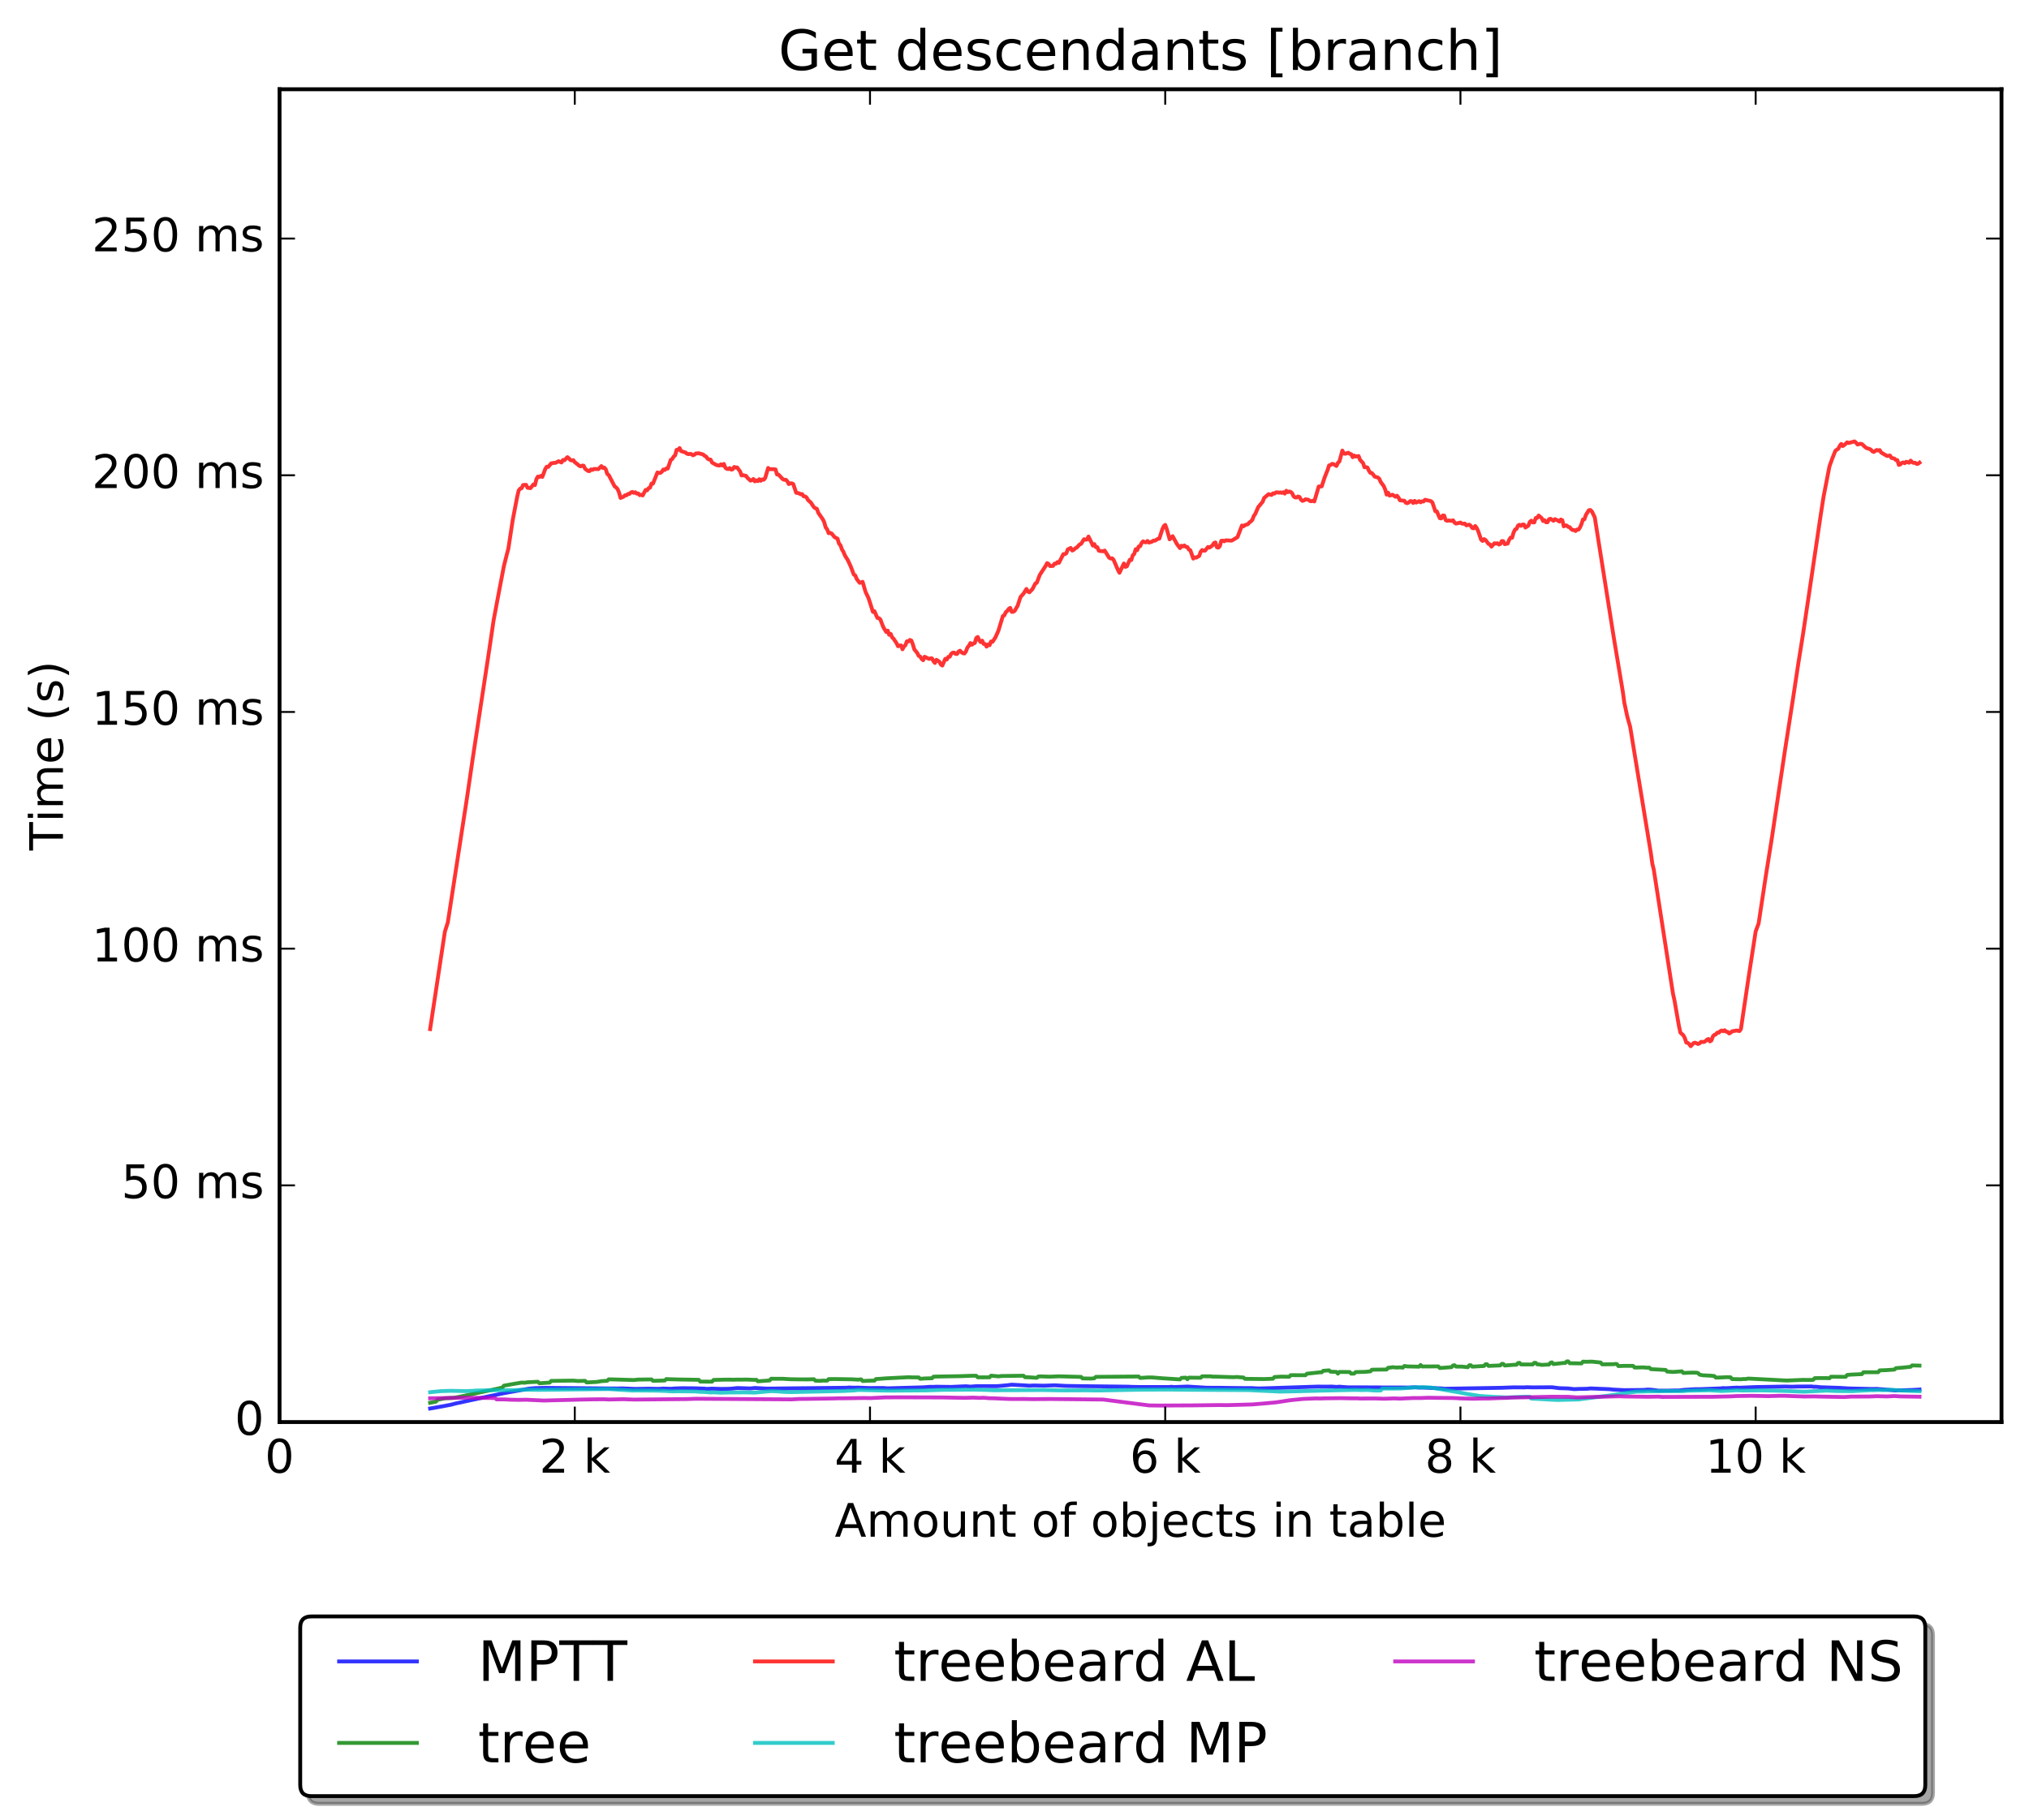 <?xml version="1.0" encoding="utf-8" standalone="no"?>
<!DOCTYPE svg PUBLIC "-//W3C//DTD SVG 1.1//EN"
  "http://www.w3.org/Graphics/SVG/1.1/DTD/svg11.dtd">
<!-- Created with matplotlib (http://matplotlib.org/) -->
<svg height="472pt" version="1.1" viewBox="0 0 526 472" width="526pt" xmlns="http://www.w3.org/2000/svg" xmlns:xlink="http://www.w3.org/1999/xlink">
 <defs>
  <style type="text/css">
*{stroke-linecap:butt;stroke-linejoin:round;stroke-miterlimit:100000;}
  </style>
 </defs>
 <g id="figure_1">
  <g id="patch_1">
   <path d="M 0 472.935 
L 526.072 472.935 
L 526.072 0 
L 0 0 
z
" style="fill:#ffffff;"/>
  </g>
  <g id="axes_1">
   <g id="patch_2">
    <path d="M 72.472 368.742 
L 518.872 368.742 
L 518.872 23.142 
L 72.472 23.142 
z
" style="fill:#ffffff;"/>
   </g>
   <g id="line2d_1">
    <path clip-path="url(#pba372edb97)" d="M 111.505 365.226 
L 113.418 364.89 
L 116.862 364.254 
L 118.01 363.944 
L 127.194 361.96 
L 128.725 361.656 
L 130.638 361.251 
L 137.143 360.077 
L 138.674 359.936 
L 141.353 359.876 
L 160.103 360.043 
L 161.251 360.005 
L 164.695 360.15 
L 168.139 360.086 
L 170.818 360.133 
L 171.966 360.052 
L 173.879 360.111 
L 175.027 360.019 
L 176.941 359.96 
L 180.002 359.985 
L 182.681 360.068 
L 183.063 360.149 
L 184.594 360.075 
L 186.89 360.142 
L 188.421 360.129 
L 189.569 360.086 
L 191.099 359.916 
L 194.543 360.025 
L 195.691 359.898 
L 198.753 360.064 
L 219.417 359.843 
L 220.182 359.778 
L 220.947 359.825 
L 222.478 359.81 
L 225.157 359.915 
L 228.983 359.906 
L 230.131 359.986 
L 239.315 359.732 
L 240.846 359.613 
L 241.994 359.617 
L 242.759 359.574 
L 246.586 359.626 
L 248.499 359.535 
L 250.413 359.454 
L 251.561 359.555 
L 252.709 359.461 
L 253.474 359.42 
L 256.918 359.435 
L 258.449 359.435 
L 261.127 359.199 
L 262.275 359.046 
L 265.719 359.237 
L 266.867 359.316 
L 267.633 359.268 
L 268.398 359.259 
L 269.546 359.29 
L 270.694 359.311 
L 273.373 359.212 
L 276.434 359.369 
L 277.582 359.385 
L 279.495 359.417 
L 292.506 359.566 
L 293.271 359.61 
L 295.95 359.659 
L 303.221 359.649 
L 303.603 359.592 
L 304.369 359.663 
L 307.047 359.564 
L 307.813 359.529 
L 312.787 359.837 
L 316.614 359.857 
L 319.675 359.901 
L 321.589 359.917 
L 322.737 359.935 
L 324.65 359.939 
L 326.181 360.027 
L 328.859 359.957 
L 341.87 359.535 
L 342.635 359.559 
L 345.314 359.542 
L 346.462 359.629 
L 347.227 359.567 
L 349.141 359.719 
L 349.906 359.74 
L 351.054 359.741 
L 357.177 359.745 
L 357.942 359.771 
L 365.213 359.787 
L 366.743 359.717 
L 367.891 359.801 
L 368.657 359.796 
L 369.805 359.833 
L 372.101 359.945 
L 372.866 359.984 
L 373.631 360.005 
L 374.397 360.103 
L 389.321 359.855 
L 392.382 359.739 
L 395.061 359.757 
L 395.826 359.708 
L 397.357 359.751 
L 402.331 359.717 
L 403.097 359.813 
L 404.245 359.957 
L 406.541 360.022 
L 408.071 360.202 
L 409.219 360.153 
L 411.515 360.107 
L 412.281 360.017 
L 417.255 360.215 
L 418.021 360.311 
L 421.082 360.461 
L 426.057 360.41 
L 427.205 360.314 
L 427.97 360.35 
L 428.735 360.432 
L 429.883 360.588 
L 432.562 360.591 
L 434.093 360.547 
L 435.241 360.551 
L 436.771 360.373 
L 439.45 360.215 
L 440.598 360.219 
L 441.746 360.177 
L 445.955 360.011 
L 446.721 359.931 
L 447.486 359.959 
L 450.165 359.809 
L 450.93 359.838 
L 455.139 359.666 
L 458.966 359.601 
L 462.793 359.532 
L 464.323 359.576 
L 465.089 359.559 
L 465.854 359.532 
L 469.681 359.504 
L 470.063 359.587 
L 470.829 359.587 
L 471.977 359.711 
L 476.951 359.875 
L 479.247 360.019 
L 480.395 360.045 
L 485.37 360.168 
L 486.518 360.137 
L 489.579 360.383 
L 491.493 360.556 
L 491.875 360.478 
L 492.641 360.506 
L 495.702 360.418 
L 496.467 360.382 
L 497.233 360.334 
L 497.615 360.306 
L 497.615 360.306 
" style="fill:none;opacity:0.8;stroke:#0000ff;stroke-linecap:square;"/>
   </g>
   <g id="line2d_2">
    <path clip-path="url(#pba372edb97)" d="M 111.505 363.742 
L 113.035 363.446 
L 113.418 362.96 
L 115.331 362.582 
L 117.627 362.461 
L 119.923 362.017 
L 126.811 360.543 
L 129.107 360.055 
L 130.255 359.765 
L 130.638 359.302 
L 133.699 358.755 
L 135.23 358.501 
L 135.995 358.54 
L 136.761 358.422 
L 139.439 358.292 
L 139.822 358.677 
L 142.501 358.514 
L 142.883 358.071 
L 148.623 357.99 
L 149.771 358.097 
L 151.302 358.057 
L 151.685 358.049 
L 152.067 358.468 
L 154.746 358.332 
L 155.894 358.134 
L 157.425 358.042 
L 157.807 357.654 
L 164.313 357.84 
L 165.461 357.724 
L 168.905 357.681 
L 169.287 358.048 
L 172.349 357.968 
L 172.731 357.586 
L 173.497 357.633 
L 176.175 357.704 
L 181.15 357.788 
L 181.533 358.248 
L 184.594 358.261 
L 184.977 357.816 
L 187.655 357.749 
L 189.186 357.735 
L 189.951 357.764 
L 191.099 357.731 
L 192.247 357.745 
L 193.395 357.716 
L 195.691 357.802 
L 196.074 357.769 
L 196.457 358.166 
L 199.518 357.958 
L 199.901 357.512 
L 202.962 357.518 
L 204.875 357.635 
L 207.554 357.674 
L 209.467 357.682 
L 210.998 357.627 
L 211.381 358.015 
L 212.529 358.061 
L 213.294 357.991 
L 214.059 358.013 
L 214.442 357.993 
L 214.825 357.603 
L 216.355 357.584 
L 219.799 357.64 
L 220.565 357.644 
L 222.478 357.747 
L 223.243 357.666 
L 223.626 358.093 
L 225.922 357.992 
L 226.687 358.008 
L 227.07 357.587 
L 228.218 357.519 
L 229.749 357.401 
L 235.489 357.116 
L 236.637 357.156 
L 237.785 357.158 
L 238.167 357.165 
L 238.55 357.528 
L 239.698 357.436 
L 241.611 357.385 
L 241.994 356.973 
L 242.759 356.944 
L 249.265 356.833 
L 251.943 356.731 
L 253.091 356.737 
L 253.474 357.139 
L 255.005 357.147 
L 256.535 357.132 
L 256.918 356.712 
L 258.831 356.893 
L 259.597 356.8 
L 265.337 356.727 
L 265.719 357.112 
L 266.867 357.135 
L 268.781 357.27 
L 269.163 356.922 
L 269.929 356.894 
L 270.694 356.928 
L 271.459 356.949 
L 272.225 356.971 
L 274.521 356.877 
L 280.261 357.031 
L 280.643 357.429 
L 282.939 357.461 
L 283.705 357.388 
L 284.087 357.017 
L 295.185 356.926 
L 295.567 357.304 
L 297.481 357.171 
L 298.629 357.163 
L 299.777 357.263 
L 301.307 357.384 
L 305.899 357.68 
L 306.282 357.285 
L 307.43 357.229 
L 307.813 357.639 
L 308.195 357.223 
L 311.257 357.261 
L 311.639 356.876 
L 313.935 356.881 
L 314.318 356.966 
L 315.083 356.954 
L 319.675 357.1 
L 320.823 357.055 
L 321.589 357.137 
L 322.354 357.187 
L 322.737 357.535 
L 323.885 357.544 
L 327.711 357.589 
L 330.007 357.504 
L 330.39 357.067 
L 331.538 356.994 
L 332.303 356.958 
L 334.217 357.003 
L 334.599 356.58 
L 338.426 356.599 
L 338.809 356.198 
L 342.253 355.833 
L 342.635 355.839 
L 343.018 355.454 
L 344.549 355.326 
L 344.931 355.678 
L 346.462 355.736 
L 346.845 356.188 
L 347.227 355.748 
L 349.906 355.767 
L 350.289 356.192 
L 351.054 356.168 
L 351.437 355.78 
L 353.733 355.732 
L 355.263 355.601 
L 355.646 355.164 
L 359.473 355.112 
L 359.855 354.662 
L 360.621 354.593 
L 361.003 354.517 
L 362.151 354.611 
L 362.917 354.555 
L 363.682 354.629 
L 364.065 354.198 
L 364.83 354.314 
L 367.891 354.382 
L 368.274 353.943 
L 368.657 354.329 
L 372.866 354.305 
L 373.249 354.73 
L 376.31 354.502 
L 376.693 354.061 
L 377.075 354.007 
L 377.458 354.354 
L 378.989 354.36 
L 380.519 354.516 
L 380.902 354.012 
L 381.285 353.999 
L 381.667 354.372 
L 384.729 354.197 
L 385.111 353.743 
L 385.494 353.75 
L 385.877 354.18 
L 388.938 354.05 
L 389.321 353.653 
L 389.703 353.657 
L 390.086 354.081 
L 392.382 353.897 
L 393.147 353.88 
L 393.53 353.433 
L 393.913 353.382 
L 394.295 353.795 
L 397.357 353.809 
L 397.739 353.378 
L 398.122 353.382 
L 398.505 353.779 
L 398.887 353.769 
L 399.653 353.92 
L 401.566 353.824 
L 401.949 353.357 
L 402.331 353.265 
L 402.714 353.705 
L 405.393 353.409 
L 405.775 353.424 
L 406.158 353.017 
L 406.541 353.002 
L 406.923 353.485 
L 409.985 353.543 
L 410.367 353.066 
L 411.133 353.113 
L 412.663 353.07 
L 414.959 353.3 
L 415.342 353.78 
L 418.403 353.741 
L 418.786 353.664 
L 419.169 353.714 
L 419.551 354.223 
L 421.082 354.164 
L 422.995 354.162 
L 423.378 354.182 
L 423.761 354.607 
L 426.057 354.564 
L 426.822 354.643 
L 427.587 354.626 
L 427.97 355.021 
L 431.797 355.219 
L 432.179 355.646 
L 433.71 355.753 
L 435.241 355.642 
L 436.006 355.575 
L 436.389 356.013 
L 437.154 355.973 
L 438.685 355.916 
L 439.833 355.938 
L 440.215 356.042 
L 440.598 356.443 
L 441.363 356.609 
L 443.659 356.73 
L 444.425 356.809 
L 444.807 357.218 
L 446.721 357.155 
L 447.486 357.099 
L 448.634 357.136 
L 449.017 357.591 
L 451.313 357.645 
L 452.078 357.57 
L 452.461 357.602 
L 453.226 357.461 
L 463.175 357.973 
L 467.385 357.802 
L 469.681 357.821 
L 470.063 357.783 
L 470.446 357.351 
L 471.977 357.334 
L 473.507 357.343 
L 474.273 357.379 
L 474.655 356.983 
L 476.951 357.007 
L 478.482 357.012 
L 478.865 356.525 
L 480.013 356.427 
L 482.691 356.308 
L 483.074 355.829 
L 486.901 355.816 
L 487.283 355.338 
L 488.814 355.287 
L 491.11 355.13 
L 491.493 354.764 
L 493.406 354.61 
L 495.319 354.402 
L 495.702 354.047 
L 497.615 354.102 
L 497.615 354.102 
" style="fill:none;opacity:0.8;stroke:#008000;stroke-linecap:square;"/>
   </g>
   <g id="line2d_3">
    <path clip-path="url(#pba372edb97)" d="M 111.505 266.85 
L 115.331 241.584 
L 116.097 239.158 
L 121.071 206.832 
L 122.602 196.34 
L 126.811 168.668 
L 127.959 160.864 
L 129.49 152.734 
L 130.638 146.756 
L 131.403 143.711 
L 131.786 142.283 
L 132.934 134.755 
L 134.082 128.781 
L 134.465 127.181 
L 134.847 126.702 
L 135.23 126.594 
L 135.613 125.761 
L 136.378 125.715 
L 136.761 126.477 
L 137.526 126.575 
L 138.291 125.607 
L 138.674 125.789 
L 139.057 124.257 
L 139.439 123.577 
L 139.822 123.679 
L 140.205 123.39 
L 140.587 123.671 
L 141.353 121.621 
L 141.735 121.016 
L 142.118 121.08 
L 142.883 120.155 
L 143.649 120.021 
L 144.031 120.013 
L 144.797 119.594 
L 145.562 119.921 
L 145.945 119.273 
L 146.327 119.35 
L 147.093 118.537 
L 147.475 118.838 
L 147.858 119.291 
L 148.241 119.409 
L 148.623 119.316 
L 149.006 119.846 
L 149.771 120.421 
L 150.154 120.776 
L 150.537 120.918 
L 150.919 120.732 
L 151.302 120.75 
L 151.685 121.558 
L 152.45 122.131 
L 152.833 122.158 
L 153.215 121.717 
L 153.598 121.843 
L 153.981 121.602 
L 155.129 121.642 
L 155.894 120.858 
L 156.277 121.332 
L 156.659 121.249 
L 157.042 121.686 
L 157.425 122.892 
L 157.807 123.179 
L 159.338 126.115 
L 159.721 126.387 
L 160.103 126.825 
L 160.486 127.721 
L 160.869 129.115 
L 161.634 128.81 
L 162.017 128.434 
L 162.399 128.434 
L 162.782 128.095 
L 163.165 128.071 
L 163.547 127.711 
L 163.93 127.555 
L 164.313 127.794 
L 164.695 127.642 
L 165.078 128.003 
L 165.461 127.96 
L 165.843 128.395 
L 166.226 128.298 
L 166.609 128.47 
L 167.374 127.031 
L 167.757 127.142 
L 168.139 126.585 
L 168.522 126.438 
L 168.905 125.389 
L 169.287 125.39 
L 170.435 122.502 
L 170.818 122.648 
L 171.201 122.619 
L 171.583 122.318 
L 171.966 121.741 
L 172.349 121.854 
L 172.731 121.466 
L 173.114 121.501 
L 173.879 119.248 
L 174.262 119.031 
L 174.645 118.39 
L 175.027 118.054 
L 175.41 116.646 
L 175.793 116.648 
L 176.175 116.18 
L 176.558 116.965 
L 177.706 117.333 
L 178.089 117.644 
L 178.471 117.757 
L 178.854 117.688 
L 179.237 117.746 
L 179.619 118.054 
L 180.002 117.913 
L 180.385 117.588 
L 181.15 117.532 
L 182.298 117.852 
L 182.681 118.21 
L 183.063 118.397 
L 183.446 118.955 
L 183.829 119.139 
L 184.211 119.178 
L 184.594 119.938 
L 185.742 120.593 
L 186.507 120.729 
L 186.89 120.397 
L 187.273 120.694 
L 187.655 120.304 
L 188.038 121.267 
L 188.421 121.576 
L 188.803 121.63 
L 189.186 121.37 
L 189.569 121.773 
L 189.951 121.674 
L 190.334 121.088 
L 190.717 121.227 
L 191.099 121.214 
L 191.865 122.232 
L 192.247 123.289 
L 192.63 123.214 
L 193.395 123.391 
L 193.778 123.909 
L 194.543 124.615 
L 194.926 124.528 
L 195.309 124.205 
L 195.691 124.819 
L 196.074 124.549 
L 196.457 124.753 
L 196.839 124.256 
L 197.222 124.665 
L 197.605 124.323 
L 197.987 124.393 
L 198.37 123.94 
L 199.135 121.342 
L 199.518 121.662 
L 200.283 121.652 
L 201.049 121.721 
L 201.431 123.034 
L 201.814 123.052 
L 202.962 124.276 
L 203.345 124.42 
L 203.727 124.402 
L 204.11 124.793 
L 204.493 125.526 
L 204.875 125.314 
L 205.258 125.326 
L 205.641 125.512 
L 206.406 127.772 
L 207.171 127.92 
L 207.554 128.167 
L 207.937 128.105 
L 208.319 128.682 
L 208.702 128.718 
L 209.085 128.974 
L 209.467 129.655 
L 210.233 130.347 
L 210.998 131.519 
L 211.381 131.794 
L 211.763 131.924 
L 212.146 132.985 
L 213.294 134.64 
L 213.677 135.424 
L 214.059 136.779 
L 214.442 137.268 
L 214.825 138.261 
L 215.207 138.168 
L 215.59 138.338 
L 216.355 139.275 
L 217.121 139.68 
L 217.503 140.954 
L 217.886 141.388 
L 218.269 142.46 
L 218.651 143.095 
L 219.034 144.016 
L 219.799 145.266 
L 220.565 146.921 
L 221.33 148.968 
L 221.713 149.21 
L 222.095 150.125 
L 222.861 151.134 
L 223.626 150.87 
L 224.391 153.488 
L 225.157 155.09 
L 226.305 158.674 
L 226.687 158.473 
L 227.453 160.231 
L 227.835 160.285 
L 228.218 160.609 
L 228.983 162.602 
L 229.749 163.878 
L 230.131 163.517 
L 230.514 164.605 
L 230.897 164.363 
L 231.279 165.26 
L 231.662 165.63 
L 232.427 166.794 
L 232.81 167.57 
L 233.193 167.396 
L 233.575 167.356 
L 233.958 168.357 
L 234.341 167.652 
L 234.723 167.278 
L 235.106 166.292 
L 235.489 166.336 
L 235.871 165.933 
L 236.254 166.091 
L 236.637 167.044 
L 237.019 168.355 
L 237.785 169.317 
L 238.167 170.062 
L 238.55 170.242 
L 238.933 170.864 
L 239.315 171.199 
L 239.698 170.293 
L 240.463 170.672 
L 240.846 170.852 
L 241.229 170.713 
L 241.611 170.723 
L 241.994 171.447 
L 242.377 171.904 
L 242.759 171.084 
L 243.525 171.57 
L 243.907 172.311 
L 244.29 172.581 
L 245.055 170.834 
L 245.438 171.017 
L 245.821 170.343 
L 246.203 170.293 
L 246.586 169.555 
L 246.969 169.242 
L 247.351 169.218 
L 247.734 169.566 
L 248.117 169.567 
L 248.499 168.932 
L 248.882 168.726 
L 249.265 169.142 
L 249.647 169.383 
L 250.03 169.445 
L 250.413 168.91 
L 250.795 167.903 
L 251.178 167.471 
L 251.561 166.752 
L 251.943 167.186 
L 252.326 166.853 
L 252.709 166.737 
L 253.091 165.437 
L 253.474 165.172 
L 253.857 166.026 
L 254.239 166.5 
L 254.622 166.125 
L 255.005 166.968 
L 255.387 167.016 
L 255.77 167.668 
L 256.153 167.09 
L 256.535 167.313 
L 256.918 166.335 
L 257.301 166.428 
L 258.066 165.253 
L 258.831 163.537 
L 259.979 159.751 
L 260.362 159.552 
L 260.745 158.733 
L 261.127 158.42 
L 261.51 157.862 
L 261.893 157.626 
L 262.275 158.646 
L 262.658 158.638 
L 263.041 158.41 
L 263.806 157.087 
L 264.571 154.782 
L 265.337 153.933 
L 266.102 152.717 
L 266.485 153.411 
L 266.867 153.576 
L 267.633 152.778 
L 268.398 151.314 
L 268.781 151.097 
L 269.546 149.096 
L 270.311 147.906 
L 271.077 146.74 
L 271.459 146.02 
L 271.842 146.234 
L 272.225 146.781 
L 272.99 146.735 
L 273.373 146.148 
L 273.755 146.172 
L 274.138 145.738 
L 274.521 145.948 
L 275.669 143.676 
L 276.051 143.701 
L 276.434 143.46 
L 276.817 142.468 
L 277.582 142.089 
L 277.965 142.754 
L 278.347 142.576 
L 278.73 142.182 
L 279.113 142.019 
L 279.878 141.175 
L 280.261 141.021 
L 281.026 139.822 
L 281.409 139.938 
L 281.791 139.892 
L 282.174 139.127 
L 282.939 140.657 
L 283.322 141.48 
L 283.705 141.091 
L 284.087 141.865 
L 284.47 141.879 
L 284.853 142.785 
L 285.235 142.879 
L 286.001 142.95 
L 286.383 142.765 
L 287.531 144.625 
L 287.914 144.825 
L 288.297 144.761 
L 288.679 145.147 
L 289.827 147.813 
L 290.21 148.523 
L 291.358 146.113 
L 291.741 146.985 
L 292.123 146.857 
L 292.889 145.146 
L 293.271 145.231 
L 293.654 143.997 
L 294.037 143.649 
L 294.419 142.407 
L 294.802 142.677 
L 295.185 141.72 
L 295.567 141.638 
L 295.95 140.791 
L 296.333 140.364 
L 296.715 140.57 
L 297.098 140.631 
L 297.481 140.266 
L 297.863 140.69 
L 298.629 140.459 
L 299.011 140.192 
L 299.394 140.207 
L 300.159 139.719 
L 300.542 139.671 
L 301.307 137.289 
L 301.69 136.442 
L 302.073 136.101 
L 302.455 137.126 
L 303.221 139.852 
L 303.986 139.031 
L 305.134 141.111 
L 305.899 142.128 
L 306.282 141.513 
L 306.665 141.692 
L 307.047 141.441 
L 307.43 141.794 
L 307.813 141.847 
L 308.195 142.496 
L 308.578 142.66 
L 309.343 144.844 
L 309.726 144.526 
L 310.109 144.599 
L 310.874 144.162 
L 311.257 143.094 
L 311.639 142.626 
L 312.022 142.782 
L 312.405 142.78 
L 313.17 141.831 
L 313.553 141.981 
L 314.318 141.44 
L 314.701 140.819 
L 315.083 140.657 
L 315.466 141.906 
L 315.849 142.005 
L 316.231 141.59 
L 316.614 140.224 
L 316.997 140.19 
L 317.379 140.352 
L 317.762 140.108 
L 319.293 140.19 
L 320.058 139.744 
L 320.823 139.262 
L 321.971 136.253 
L 322.354 136.472 
L 322.737 136.169 
L 323.502 135.922 
L 323.885 135.48 
L 324.267 135.211 
L 324.65 134.807 
L 325.033 133.791 
L 325.415 133.269 
L 326.181 131.495 
L 327.329 130.106 
L 327.711 129.121 
L 328.859 128.141 
L 329.625 128.341 
L 330.007 127.925 
L 330.39 128 
L 330.773 127.679 
L 331.155 127.653 
L 331.538 127.767 
L 331.921 127.671 
L 332.303 127.805 
L 332.686 127.637 
L 333.069 127.989 
L 333.451 127.255 
L 333.834 127.624 
L 334.217 127.446 
L 334.599 127.555 
L 334.982 127.91 
L 335.365 128.717 
L 335.747 128.985 
L 336.13 129.004 
L 336.513 128.744 
L 336.895 128.881 
L 337.278 129.584 
L 337.661 129.877 
L 338.043 129.746 
L 338.426 129.466 
L 339.191 129.575 
L 339.574 129.894 
L 339.957 129.979 
L 340.339 129.838 
L 340.722 130.023 
L 341.87 126.145 
L 342.635 126.125 
L 343.401 123.803 
L 344.166 121.882 
L 344.549 120.691 
L 344.931 120.589 
L 345.314 120.289 
L 345.697 120.334 
L 346.462 120.828 
L 346.845 120.016 
L 347.227 119.659 
L 347.993 116.837 
L 348.375 117.573 
L 348.758 117.666 
L 349.523 117.39 
L 349.906 117.665 
L 350.289 117.769 
L 350.671 118.547 
L 351.054 118.125 
L 351.437 118.376 
L 352.202 118.256 
L 352.585 119.245 
L 353.35 120.06 
L 353.733 121.167 
L 354.115 121.115 
L 354.498 121.231 
L 354.881 122.06 
L 355.263 122.618 
L 355.646 122.657 
L 356.411 123.608 
L 357.177 123.801 
L 357.559 124.129 
L 357.942 124.992 
L 358.707 126.013 
L 359.09 126.896 
L 359.473 128.25 
L 359.855 127.747 
L 360.238 128.51 
L 361.003 128.287 
L 361.769 128.809 
L 362.151 128.535 
L 362.534 129.005 
L 362.917 129.725 
L 363.682 129.814 
L 364.065 129.843 
L 364.447 130.369 
L 364.83 130.481 
L 365.213 130.284 
L 365.595 129.94 
L 365.978 129.973 
L 366.361 130.421 
L 366.743 129.878 
L 367.126 130.318 
L 367.891 129.952 
L 368.274 130.246 
L 368.657 129.994 
L 369.039 130.032 
L 369.422 129.589 
L 370.953 129.936 
L 371.335 130.29 
L 372.101 132.567 
L 372.483 132.596 
L 373.249 134.361 
L 373.631 134.427 
L 374.014 133.672 
L 374.397 133.695 
L 374.779 134.865 
L 375.162 135.047 
L 375.545 134.962 
L 376.31 135.058 
L 376.693 134.913 
L 377.075 135.505 
L 377.458 135.768 
L 378.606 135.498 
L 378.989 135.758 
L 379.371 135.822 
L 379.754 135.767 
L 380.137 136.223 
L 380.902 136.043 
L 381.285 136.355 
L 381.667 136.911 
L 382.05 136.997 
L 382.433 136.393 
L 382.815 136.909 
L 383.198 137.701 
L 383.963 139.934 
L 384.346 140.26 
L 384.729 139.792 
L 385.111 140.017 
L 385.877 141.024 
L 386.259 141.178 
L 386.642 141.736 
L 387.407 140.877 
L 387.79 140.953 
L 388.173 140.865 
L 388.555 141.19 
L 388.938 141.059 
L 389.321 140.299 
L 389.703 140.319 
L 390.086 141.098 
L 390.851 140.95 
L 391.234 139.973 
L 391.617 139.395 
L 391.999 139.441 
L 392.382 138.097 
L 392.765 137.307 
L 393.147 137.137 
L 393.53 136.283 
L 393.913 136.074 
L 394.295 136.355 
L 394.678 136.019 
L 395.061 136.016 
L 395.443 136.791 
L 396.209 136.302 
L 396.591 135.336 
L 396.974 135.006 
L 397.357 135.449 
L 397.739 135.469 
L 398.122 134.32 
L 398.505 134.298 
L 398.887 133.681 
L 399.653 134.337 
L 400.035 135.094 
L 400.418 134.888 
L 400.801 135.424 
L 401.183 135.415 
L 401.566 134.636 
L 401.949 134.517 
L 402.714 135.042 
L 403.097 134.614 
L 403.862 134.973 
L 404.245 135.237 
L 404.627 134.718 
L 405.01 134.885 
L 405.393 136.474 
L 405.775 136.233 
L 406.158 136.279 
L 406.541 136.627 
L 406.923 136.694 
L 407.306 137.184 
L 407.689 137.44 
L 408.071 137.438 
L 408.454 137.693 
L 408.837 137.303 
L 409.219 137.327 
L 409.602 136.763 
L 409.985 135.896 
L 410.367 134.693 
L 410.75 134.644 
L 411.133 133.511 
L 411.898 132.307 
L 412.281 132.246 
L 412.663 132.584 
L 413.429 134.151 
L 418.403 165.598 
L 420.699 179.327 
L 421.082 182.159 
L 421.847 185.753 
L 422.613 188.509 
L 427.97 221.224 
L 428.353 223.973 
L 428.735 225.536 
L 433.71 257.686 
L 434.093 259.399 
L 435.241 265.99 
L 435.623 267.76 
L 436.389 268.442 
L 436.771 269.169 
L 437.154 270.334 
L 437.537 270.418 
L 437.919 270.746 
L 438.302 271.284 
L 439.067 270.445 
L 439.45 270.372 
L 440.215 270.704 
L 440.598 270.544 
L 440.981 270.155 
L 441.746 270.191 
L 442.129 269.969 
L 442.511 269.586 
L 442.894 269.413 
L 443.277 270.036 
L 443.659 269.808 
L 444.042 268.759 
L 444.425 268.344 
L 444.807 268.215 
L 445.19 267.766 
L 445.573 267.785 
L 445.955 267.391 
L 446.338 267.212 
L 446.721 267.396 
L 447.103 267.14 
L 447.486 267.504 
L 447.869 267.556 
L 448.251 267.98 
L 448.634 267.797 
L 449.017 267.426 
L 449.782 267.285 
L 450.165 267.205 
L 450.93 267.357 
L 451.313 266.86 
L 453.226 253.942 
L 455.139 241.529 
L 455.905 239.458 
L 457.818 226.841 
L 459.349 217.245 
L 460.497 209.532 
L 462.793 194.198 
L 464.706 181.93 
L 466.237 171.786 
L 467.385 164.639 
L 468.915 154.398 
L 471.977 133.707 
L 472.742 128.794 
L 474.273 120.92 
L 475.038 118.809 
L 475.803 116.887 
L 476.569 116.342 
L 476.951 115.566 
L 477.334 115.115 
L 477.717 115.656 
L 478.099 115.405 
L 478.865 114.699 
L 479.247 114.876 
L 480.778 114.459 
L 481.161 114.776 
L 481.543 115.258 
L 482.309 115.063 
L 482.691 115.144 
L 483.457 115.863 
L 483.839 116.165 
L 484.605 116.4 
L 484.987 116.588 
L 485.37 117.007 
L 485.753 117.188 
L 486.518 116.681 
L 486.901 116.822 
L 487.283 116.707 
L 487.666 117.335 
L 489.197 118.234 
L 489.962 118.125 
L 490.345 118.737 
L 491.11 118.908 
L 491.493 119.293 
L 491.875 119.316 
L 492.258 120.557 
L 492.641 120.425 
L 493.023 120.033 
L 493.406 119.902 
L 493.789 120.113 
L 494.171 119.741 
L 494.937 119.984 
L 495.319 119.438 
L 495.702 119.835 
L 496.085 120.027 
L 496.467 119.992 
L 496.85 120.282 
L 497.233 120.252 
L 497.615 119.967 
L 497.615 119.967 
" style="fill:none;opacity:0.8;stroke:#ff0000;stroke-linecap:square;"/>
   </g>
   <g id="line2d_4">
    <path clip-path="url(#pba372edb97)" d="M 111.505 361 
L 114.183 360.728 
L 116.862 360.637 
L 120.689 360.718 
L 122.602 360.639 
L 123.367 360.574 
L 128.725 360.465 
L 129.873 360.526 
L 131.786 360.47 
L 133.317 360.486 
L 134.847 360.385 
L 136.761 360.361 
L 139.822 360.393 
L 157.807 360.181 
L 163.93 360.569 
L 165.078 360.545 
L 170.053 360.586 
L 172.349 360.667 
L 174.262 360.781 
L 175.793 360.757 
L 180.385 360.8 
L 181.15 360.886 
L 182.681 360.939 
L 184.211 361.064 
L 184.977 361.027 
L 186.89 361.123 
L 188.803 361.072 
L 193.013 361.041 
L 195.691 361.096 
L 199.901 360.712 
L 201.431 360.78 
L 203.727 360.943 
L 205.258 360.967 
L 218.269 360.689 
L 219.034 360.669 
L 219.799 360.611 
L 221.33 360.557 
L 222.478 360.41 
L 228.983 360.566 
L 231.279 360.589 
L 240.081 360.527 
L 244.673 360.377 
L 247.351 360.382 
L 248.117 360.359 
L 251.943 360.329 
L 253.091 360.344 
L 254.239 360.374 
L 256.153 360.426 
L 257.301 360.488 
L 264.189 360.471 
L 269.546 360.434 
L 270.694 360.442 
L 274.521 360.515 
L 276.434 360.528 
L 281.791 360.507 
L 284.087 360.548 
L 285.235 360.544 
L 295.567 360.349 
L 302.838 360.314 
L 305.899 360.348 
L 307.813 360.361 
L 308.961 360.375 
L 322.737 360.454 
L 323.885 360.462 
L 324.65 360.506 
L 331.921 360.847 
L 338.043 360.713 
L 341.87 360.608 
L 351.437 360.397 
L 352.967 360.452 
L 354.498 360.414 
L 356.411 360.568 
L 357.942 360.554 
L 358.325 360.067 
L 359.09 360.056 
L 362.534 360.047 
L 363.299 360.021 
L 366.743 359.745 
L 367.891 359.733 
L 369.422 359.721 
L 370.953 359.781 
L 378.223 361.046 
L 380.519 361.484 
L 381.285 361.605 
L 383.581 361.973 
L 387.407 362.229 
L 389.703 362.317 
L 390.469 362.365 
L 394.295 362.22 
L 395.443 362.172 
L 396.591 362.203 
L 396.974 362.649 
L 397.739 362.7 
L 398.505 362.728 
L 400.035 362.815 
L 402.714 362.969 
L 403.862 363.012 
L 409.219 362.876 
L 417.638 361.796 
L 420.317 361.361 
L 424.143 360.855 
L 431.797 360.703 
L 436.389 360.719 
L 437.537 360.614 
L 443.277 360.501 
L 446.338 360.687 
L 447.103 360.646 
L 448.251 360.61 
L 450.165 360.497 
L 451.695 360.562 
L 452.843 360.551 
L 454.374 360.548 
L 456.287 360.524 
L 461.645 360.63 
L 467.767 360.862 
L 469.298 360.779 
L 471.211 360.699 
L 473.507 360.579 
L 476.186 360.694 
L 480.013 360.731 
L 484.987 360.467 
L 485.753 360.479 
L 487.283 360.421 
L 488.049 360.462 
L 489.579 360.41 
L 490.727 360.386 
L 492.641 360.546 
L 497.615 360.755 
L 497.615 360.755 
" style="fill:none;opacity:0.8;stroke:#00bfbf;stroke-linecap:square;"/>
   </g>
   <g id="line2d_5">
    <path clip-path="url(#pba372edb97)" d="M 111.505 362.585 
L 120.306 362.425 
L 128.342 362.515 
L 128.725 362.863 
L 130.638 362.858 
L 132.551 362.955 
L 134.465 362.986 
L 136.378 362.949 
L 140.97 363.158 
L 148.241 362.974 
L 149.006 362.95 
L 150.537 362.91 
L 153.981 362.846 
L 156.659 362.831 
L 157.807 362.89 
L 161.634 362.813 
L 162.782 362.853 
L 164.313 362.906 
L 178.089 362.782 
L 180.385 362.701 
L 205.258 362.86 
L 207.171 362.75 
L 209.467 362.728 
L 216.355 362.619 
L 217.121 362.586 
L 218.269 362.586 
L 224.009 362.5 
L 225.539 362.532 
L 229.366 362.351 
L 232.81 362.324 
L 244.29 362.357 
L 250.03 362.468 
L 252.326 362.403 
L 253.857 362.48 
L 255.005 362.439 
L 256.535 362.564 
L 257.683 362.582 
L 261.51 362.751 
L 262.275 362.768 
L 265.337 362.757 
L 268.015 362.803 
L 270.311 362.775 
L 272.607 362.765 
L 286.001 362.901 
L 297.863 364.424 
L 300.542 364.464 
L 305.517 364.431 
L 307.047 364.425 
L 308.961 364.418 
L 316.231 364.331 
L 318.145 364.356 
L 324.65 364.17 
L 327.711 363.917 
L 330.773 363.638 
L 334.599 363.059 
L 337.661 362.756 
L 338.426 362.711 
L 341.105 362.611 
L 342.253 362.632 
L 343.401 362.592 
L 347.61 362.54 
L 350.289 362.593 
L 351.819 362.595 
L 352.585 362.638 
L 356.411 362.618 
L 358.707 362.687 
L 359.473 362.67 
L 361.386 362.606 
L 362.917 362.664 
L 366.361 362.511 
L 368.274 362.516 
L 370.187 362.434 
L 372.483 362.463 
L 376.693 362.506 
L 377.841 362.559 
L 378.606 362.607 
L 382.05 362.69 
L 383.581 362.647 
L 385.877 362.635 
L 388.938 362.509 
L 390.469 362.472 
L 391.999 362.384 
L 395.826 362.319 
L 398.887 362.244 
L 402.331 362.174 
L 406.541 362.198 
L 408.837 362.345 
L 419.169 362.071 
L 419.934 362.057 
L 421.082 362.101 
L 427.205 362.186 
L 429.883 362.144 
L 431.031 362.224 
L 442.129 362.188 
L 443.659 362.192 
L 448.634 362.081 
L 450.165 361.995 
L 452.461 361.962 
L 453.991 361.936 
L 455.905 361.967 
L 458.583 362.019 
L 459.349 361.982 
L 460.114 361.974 
L 461.262 361.93 
L 462.793 361.942 
L 464.706 362.014 
L 467.767 362.118 
L 469.298 362.099 
L 470.446 362.094 
L 471.977 362.135 
L 478.099 362.246 
L 480.013 362.133 
L 484.605 362.12 
L 486.518 362.032 
L 489.197 362.097 
L 491.11 361.996 
L 492.641 362.091 
L 497.615 362.169 
L 497.615 362.169 
" style="fill:none;opacity:0.8;stroke:#bf00bf;stroke-linecap:square;"/>
   </g>
   <g id="patch_3">
    <path d="M 72.472 23.142 
L 518.872 23.142 
" style="fill:none;stroke:#000000;stroke-linecap:square;stroke-linejoin:miter;"/>
   </g>
   <g id="patch_4">
    <path d="M 518.872 368.742 
L 518.872 23.142 
" style="fill:none;stroke:#000000;stroke-linecap:square;stroke-linejoin:miter;"/>
   </g>
   <g id="patch_5">
    <path d="M 72.472 368.742 
L 72.472 23.142 
" style="fill:none;stroke:#000000;stroke-linecap:square;stroke-linejoin:miter;"/>
   </g>
   <g id="patch_6">
    <path d="M 72.472 368.742 
L 518.872 368.742 
" style="fill:none;stroke:#000000;stroke-linecap:square;stroke-linejoin:miter;"/>
   </g>
   <g id="matplotlib.axis_1">
    <g id="xtick_1">
     <g id="line2d_6">
      <defs>
       <path d="M 0 0 
L 0 -4 
" id="m8d14ce1afd" style="stroke:#000000;stroke-width:0.5;"/>
      </defs>
      <g>
       <use style="stroke:#000000;stroke-width:0.5;" x="72.472" xlink:href="#m8d14ce1afd" y="368.742"/>
      </g>
     </g>
     <g id="line2d_7">
      <defs>
       <path d="M 0 0 
L 0 4 
" id="m9e90bbca00" style="stroke:#000000;stroke-width:0.5;"/>
      </defs>
      <g>
       <use style="stroke:#000000;stroke-width:0.5;" x="72.472" xlink:href="#m9e90bbca00" y="23.142"/>
      </g>
     </g>
     <g id="text_1">
      <!-- 0 -->
      <defs>
       <path d="M 31.781 66.406 
Q 24.172 66.406 20.328 58.906 
Q 16.5 51.422 16.5 36.375 
Q 16.5 21.391 20.328 13.891 
Q 24.172 6.391 31.781 6.391 
Q 39.453 6.391 43.281 13.891 
Q 47.125 21.391 47.125 36.375 
Q 47.125 51.422 43.281 58.906 
Q 39.453 66.406 31.781 66.406 
M 31.781 74.219 
Q 44.047 74.219 50.516 64.516 
Q 56.984 54.828 56.984 36.375 
Q 56.984 17.969 50.516 8.266 
Q 44.047 -1.422 31.781 -1.422 
Q 19.531 -1.422 13.062 8.266 
Q 6.594 17.969 6.594 36.375 
Q 6.594 54.828 13.062 64.516 
Q 19.531 74.219 31.781 74.219 
" id="BitstreamVeraSans-Roman-30"/>
      </defs>
      <g transform="translate(68.655 381.86)scale(0.12 -0.12)">
       <use xlink:href="#BitstreamVeraSans-Roman-30"/>
      </g>
     </g>
    </g>
    <g id="xtick_2">
     <g id="line2d_8">
      <g>
       <use style="stroke:#000000;stroke-width:0.5;" x="149.006" xlink:href="#m8d14ce1afd" y="368.742"/>
      </g>
     </g>
     <g id="line2d_9">
      <g>
       <use style="stroke:#000000;stroke-width:0.5;" x="149.006" xlink:href="#m9e90bbca00" y="23.142"/>
      </g>
     </g>
     <g id="text_2">
      <!-- 2 k -->
      <defs>
       <path id="BitstreamVeraSans-Roman-20"/>
       <path d="M 9.078 75.984 
L 18.109 75.984 
L 18.109 31.109 
L 44.922 54.688 
L 56.391 54.688 
L 27.391 29.109 
L 57.625 0 
L 45.906 0 
L 18.109 26.703 
L 18.109 0 
L 9.078 0 
z
" id="BitstreamVeraSans-Roman-6b"/>
       <path d="M 19.188 8.297 
L 53.609 8.297 
L 53.609 0 
L 7.328 0 
L 7.328 8.297 
Q 12.938 14.109 22.625 23.891 
Q 32.328 33.688 34.812 36.531 
Q 39.547 41.844 41.422 45.531 
Q 43.312 49.219 43.312 52.781 
Q 43.312 58.594 39.234 62.25 
Q 35.156 65.922 28.609 65.922 
Q 23.969 65.922 18.812 64.312 
Q 13.672 62.703 7.812 59.422 
L 7.812 69.391 
Q 13.766 71.781 18.938 73 
Q 24.125 74.219 28.422 74.219 
Q 39.75 74.219 46.484 68.547 
Q 53.219 62.891 53.219 53.422 
Q 53.219 48.922 51.531 44.891 
Q 49.859 40.875 45.406 35.406 
Q 44.188 33.984 37.641 27.219 
Q 31.109 20.453 19.188 8.297 
" id="BitstreamVeraSans-Roman-32"/>
      </defs>
      <g transform="translate(139.807 381.86)scale(0.12 -0.12)">
       <use xlink:href="#BitstreamVeraSans-Roman-32"/>
       <use x="63.623" xlink:href="#BitstreamVeraSans-Roman-20"/>
       <use x="95.41" xlink:href="#BitstreamVeraSans-Roman-6b"/>
      </g>
     </g>
    </g>
    <g id="xtick_3">
     <g id="line2d_10">
      <g>
       <use style="stroke:#000000;stroke-width:0.5;" x="225.539" xlink:href="#m8d14ce1afd" y="368.742"/>
      </g>
     </g>
     <g id="line2d_11">
      <g>
       <use style="stroke:#000000;stroke-width:0.5;" x="225.539" xlink:href="#m9e90bbca00" y="23.142"/>
      </g>
     </g>
     <g id="text_3">
      <!-- 4 k -->
      <defs>
       <path d="M 37.797 64.312 
L 12.891 25.391 
L 37.797 25.391 
z
M 35.203 72.906 
L 47.609 72.906 
L 47.609 25.391 
L 58.016 25.391 
L 58.016 17.188 
L 47.609 17.188 
L 47.609 0 
L 37.797 0 
L 37.797 17.188 
L 4.891 17.188 
L 4.891 26.703 
z
" id="BitstreamVeraSans-Roman-34"/>
      </defs>
      <g transform="translate(216.34 381.86)scale(0.12 -0.12)">
       <use xlink:href="#BitstreamVeraSans-Roman-34"/>
       <use x="63.623" xlink:href="#BitstreamVeraSans-Roman-20"/>
       <use x="95.41" xlink:href="#BitstreamVeraSans-Roman-6b"/>
      </g>
     </g>
    </g>
    <g id="xtick_4">
     <g id="line2d_12">
      <g>
       <use style="stroke:#000000;stroke-width:0.5;" x="302.073" xlink:href="#m8d14ce1afd" y="368.742"/>
      </g>
     </g>
     <g id="line2d_13">
      <g>
       <use style="stroke:#000000;stroke-width:0.5;" x="302.073" xlink:href="#m9e90bbca00" y="23.142"/>
      </g>
     </g>
     <g id="text_4">
      <!-- 6 k -->
      <defs>
       <path d="M 33.016 40.375 
Q 26.375 40.375 22.484 35.828 
Q 18.609 31.297 18.609 23.391 
Q 18.609 15.531 22.484 10.953 
Q 26.375 6.391 33.016 6.391 
Q 39.656 6.391 43.531 10.953 
Q 47.406 15.531 47.406 23.391 
Q 47.406 31.297 43.531 35.828 
Q 39.656 40.375 33.016 40.375 
M 52.594 71.297 
L 52.594 62.312 
Q 48.875 64.062 45.094 64.984 
Q 41.312 65.922 37.594 65.922 
Q 27.828 65.922 22.672 59.328 
Q 17.531 52.734 16.797 39.406 
Q 19.672 43.656 24.016 45.922 
Q 28.375 48.188 33.594 48.188 
Q 44.578 48.188 50.953 41.516 
Q 57.328 34.859 57.328 23.391 
Q 57.328 12.156 50.688 5.359 
Q 44.047 -1.422 33.016 -1.422 
Q 20.359 -1.422 13.672 8.266 
Q 6.984 17.969 6.984 36.375 
Q 6.984 53.656 15.188 63.938 
Q 23.391 74.219 37.203 74.219 
Q 40.922 74.219 44.703 73.484 
Q 48.484 72.75 52.594 71.297 
" id="BitstreamVeraSans-Roman-36"/>
      </defs>
      <g transform="translate(292.874 381.86)scale(0.12 -0.12)">
       <use xlink:href="#BitstreamVeraSans-Roman-36"/>
       <use x="63.623" xlink:href="#BitstreamVeraSans-Roman-20"/>
       <use x="95.41" xlink:href="#BitstreamVeraSans-Roman-6b"/>
      </g>
     </g>
    </g>
    <g id="xtick_5">
     <g id="line2d_14">
      <g>
       <use style="stroke:#000000;stroke-width:0.5;" x="378.606" xlink:href="#m8d14ce1afd" y="368.742"/>
      </g>
     </g>
     <g id="line2d_15">
      <g>
       <use style="stroke:#000000;stroke-width:0.5;" x="378.606" xlink:href="#m9e90bbca00" y="23.142"/>
      </g>
     </g>
     <g id="text_5">
      <!-- 8 k -->
      <defs>
       <path d="M 31.781 34.625 
Q 24.75 34.625 20.719 30.859 
Q 16.703 27.094 16.703 20.516 
Q 16.703 13.922 20.719 10.156 
Q 24.75 6.391 31.781 6.391 
Q 38.812 6.391 42.859 10.172 
Q 46.922 13.969 46.922 20.516 
Q 46.922 27.094 42.891 30.859 
Q 38.875 34.625 31.781 34.625 
M 21.922 38.812 
Q 15.578 40.375 12.031 44.719 
Q 8.5 49.078 8.5 55.328 
Q 8.5 64.062 14.719 69.141 
Q 20.953 74.219 31.781 74.219 
Q 42.672 74.219 48.875 69.141 
Q 55.078 64.062 55.078 55.328 
Q 55.078 49.078 51.531 44.719 
Q 48 40.375 41.703 38.812 
Q 48.828 37.156 52.797 32.312 
Q 56.781 27.484 56.781 20.516 
Q 56.781 9.906 50.312 4.234 
Q 43.844 -1.422 31.781 -1.422 
Q 19.734 -1.422 13.25 4.234 
Q 6.781 9.906 6.781 20.516 
Q 6.781 27.484 10.781 32.312 
Q 14.797 37.156 21.922 38.812 
M 18.312 54.391 
Q 18.312 48.734 21.844 45.562 
Q 25.391 42.391 31.781 42.391 
Q 38.141 42.391 41.719 45.562 
Q 45.312 48.734 45.312 54.391 
Q 45.312 60.062 41.719 63.234 
Q 38.141 66.406 31.781 66.406 
Q 25.391 66.406 21.844 63.234 
Q 18.312 60.062 18.312 54.391 
" id="BitstreamVeraSans-Roman-38"/>
      </defs>
      <g transform="translate(369.407 381.86)scale(0.12 -0.12)">
       <use xlink:href="#BitstreamVeraSans-Roman-38"/>
       <use x="63.623" xlink:href="#BitstreamVeraSans-Roman-20"/>
       <use x="95.41" xlink:href="#BitstreamVeraSans-Roman-6b"/>
      </g>
     </g>
    </g>
    <g id="xtick_6">
     <g id="line2d_16">
      <g>
       <use style="stroke:#000000;stroke-width:0.5;" x="455.139" xlink:href="#m8d14ce1afd" y="368.742"/>
      </g>
     </g>
     <g id="line2d_17">
      <g>
       <use style="stroke:#000000;stroke-width:0.5;" x="455.139" xlink:href="#m9e90bbca00" y="23.142"/>
      </g>
     </g>
     <g id="text_6">
      <!-- 10 k -->
      <defs>
       <path d="M 12.406 8.297 
L 28.516 8.297 
L 28.516 63.922 
L 10.984 60.406 
L 10.984 69.391 
L 28.422 72.906 
L 38.281 72.906 
L 38.281 8.297 
L 54.391 8.297 
L 54.391 0 
L 12.406 0 
z
" id="BitstreamVeraSans-Roman-31"/>
      </defs>
      <g transform="translate(442.123 381.86)scale(0.12 -0.12)">
       <use xlink:href="#BitstreamVeraSans-Roman-31"/>
       <use x="63.623" xlink:href="#BitstreamVeraSans-Roman-30"/>
       <use x="127.246" xlink:href="#BitstreamVeraSans-Roman-20"/>
       <use x="159.033" xlink:href="#BitstreamVeraSans-Roman-6b"/>
      </g>
     </g>
    </g>
    <g id="text_7">
     <!-- Amount of objects in table -->
     <defs>
      <path d="M 9.422 54.688 
L 18.406 54.688 
L 18.406 0 
L 9.422 0 
z
M 9.422 75.984 
L 18.406 75.984 
L 18.406 64.594 
L 9.422 64.594 
z
" id="BitstreamVeraSans-Roman-69"/>
      <path d="M 9.422 54.688 
L 18.406 54.688 
L 18.406 -0.984 
Q 18.406 -11.422 14.422 -16.109 
Q 10.453 -20.797 1.609 -20.797 
L -1.812 -20.797 
L -1.812 -13.188 
L 0.594 -13.188 
Q 5.719 -13.188 7.562 -10.812 
Q 9.422 -8.453 9.422 -0.984 
z
M 9.422 75.984 
L 18.406 75.984 
L 18.406 64.594 
L 9.422 64.594 
z
" id="BitstreamVeraSans-Roman-6a"/>
      <path d="M 48.688 27.297 
Q 48.688 37.203 44.609 42.844 
Q 40.531 48.484 33.406 48.484 
Q 26.266 48.484 22.188 42.844 
Q 18.109 37.203 18.109 27.297 
Q 18.109 17.391 22.188 11.75 
Q 26.266 6.109 33.406 6.109 
Q 40.531 6.109 44.609 11.75 
Q 48.688 17.391 48.688 27.297 
M 18.109 46.391 
Q 20.953 51.266 25.266 53.625 
Q 29.594 56 35.594 56 
Q 45.562 56 51.781 48.094 
Q 58.016 40.188 58.016 27.297 
Q 58.016 14.406 51.781 6.484 
Q 45.562 -1.422 35.594 -1.422 
Q 29.594 -1.422 25.266 0.953 
Q 20.953 3.328 18.109 8.203 
L 18.109 0 
L 9.078 0 
L 9.078 75.984 
L 18.109 75.984 
z
" id="BitstreamVeraSans-Roman-62"/>
      <path d="M 30.609 48.391 
Q 23.391 48.391 19.188 42.75 
Q 14.984 37.109 14.984 27.297 
Q 14.984 17.484 19.156 11.844 
Q 23.344 6.203 30.609 6.203 
Q 37.797 6.203 41.984 11.859 
Q 46.188 17.531 46.188 27.297 
Q 46.188 37.016 41.984 42.703 
Q 37.797 48.391 30.609 48.391 
M 30.609 56 
Q 42.328 56 49.016 48.375 
Q 55.719 40.766 55.719 27.297 
Q 55.719 13.875 49.016 6.219 
Q 42.328 -1.422 30.609 -1.422 
Q 18.844 -1.422 12.172 6.219 
Q 5.516 13.875 5.516 27.297 
Q 5.516 40.766 12.172 48.375 
Q 18.844 56 30.609 56 
" id="BitstreamVeraSans-Roman-6f"/>
      <path d="M 8.5 21.578 
L 8.5 54.688 
L 17.484 54.688 
L 17.484 21.922 
Q 17.484 14.156 20.5 10.266 
Q 23.531 6.391 29.594 6.391 
Q 36.859 6.391 41.078 11.031 
Q 45.312 15.672 45.312 23.688 
L 45.312 54.688 
L 54.297 54.688 
L 54.297 0 
L 45.312 0 
L 45.312 8.406 
Q 42.047 3.422 37.719 1 
Q 33.406 -1.422 27.688 -1.422 
Q 18.266 -1.422 13.375 4.438 
Q 8.5 10.297 8.5 21.578 
" id="BitstreamVeraSans-Roman-75"/>
      <path d="M 52 44.188 
Q 55.375 50.25 60.062 53.125 
Q 64.75 56 71.094 56 
Q 79.641 56 84.281 50.016 
Q 88.922 44.047 88.922 33.016 
L 88.922 0 
L 79.891 0 
L 79.891 32.719 
Q 79.891 40.578 77.094 44.375 
Q 74.312 48.188 68.609 48.188 
Q 61.625 48.188 57.562 43.547 
Q 53.516 38.922 53.516 30.906 
L 53.516 0 
L 44.484 0 
L 44.484 32.719 
Q 44.484 40.625 41.703 44.406 
Q 38.922 48.188 33.109 48.188 
Q 26.219 48.188 22.156 43.531 
Q 18.109 38.875 18.109 30.906 
L 18.109 0 
L 9.078 0 
L 9.078 54.688 
L 18.109 54.688 
L 18.109 46.188 
Q 21.188 51.219 25.484 53.609 
Q 29.781 56 35.688 56 
Q 41.656 56 45.828 52.969 
Q 50 49.953 52 44.188 
" id="BitstreamVeraSans-Roman-6d"/>
      <path d="M 34.281 27.484 
Q 23.391 27.484 19.188 25 
Q 14.984 22.516 14.984 16.5 
Q 14.984 11.719 18.141 8.906 
Q 21.297 6.109 26.703 6.109 
Q 34.188 6.109 38.703 11.406 
Q 43.219 16.703 43.219 25.484 
L 43.219 27.484 
z
M 52.203 31.203 
L 52.203 0 
L 43.219 0 
L 43.219 8.297 
Q 40.141 3.328 35.547 0.953 
Q 30.953 -1.422 24.312 -1.422 
Q 15.922 -1.422 10.953 3.297 
Q 6 8.016 6 15.922 
Q 6 25.141 12.172 29.828 
Q 18.359 34.516 30.609 34.516 
L 43.219 34.516 
L 43.219 35.406 
Q 43.219 41.609 39.141 45 
Q 35.062 48.391 27.688 48.391 
Q 23 48.391 18.547 47.266 
Q 14.109 46.141 10.016 43.891 
L 10.016 52.203 
Q 14.938 54.109 19.578 55.047 
Q 24.219 56 28.609 56 
Q 40.484 56 46.344 49.844 
Q 52.203 43.703 52.203 31.203 
" id="BitstreamVeraSans-Roman-61"/>
      <path d="M 37.109 75.984 
L 37.109 68.5 
L 28.516 68.5 
Q 23.688 68.5 21.797 66.547 
Q 19.922 64.594 19.922 59.516 
L 19.922 54.688 
L 34.719 54.688 
L 34.719 47.703 
L 19.922 47.703 
L 19.922 0 
L 10.891 0 
L 10.891 47.703 
L 2.297 47.703 
L 2.297 54.688 
L 10.891 54.688 
L 10.891 58.5 
Q 10.891 67.625 15.141 71.797 
Q 19.391 75.984 28.609 75.984 
z
" id="BitstreamVeraSans-Roman-66"/>
      <path d="M 18.312 70.219 
L 18.312 54.688 
L 36.812 54.688 
L 36.812 47.703 
L 18.312 47.703 
L 18.312 18.016 
Q 18.312 11.328 20.141 9.422 
Q 21.969 7.516 27.594 7.516 
L 36.812 7.516 
L 36.812 0 
L 27.594 0 
Q 17.188 0 13.234 3.875 
Q 9.281 7.766 9.281 18.016 
L 9.281 47.703 
L 2.688 47.703 
L 2.688 54.688 
L 9.281 54.688 
L 9.281 70.219 
z
" id="BitstreamVeraSans-Roman-74"/>
      <path d="M 34.188 63.188 
L 20.797 26.906 
L 47.609 26.906 
z
M 28.609 72.906 
L 39.797 72.906 
L 67.578 0 
L 57.328 0 
L 50.688 18.703 
L 17.828 18.703 
L 11.188 0 
L 0.781 0 
z
" id="BitstreamVeraSans-Roman-41"/>
      <path d="M 56.203 29.594 
L 56.203 25.203 
L 14.891 25.203 
Q 15.484 15.922 20.484 11.062 
Q 25.484 6.203 34.422 6.203 
Q 39.594 6.203 44.453 7.469 
Q 49.312 8.734 54.109 11.281 
L 54.109 2.781 
Q 49.266 0.734 44.188 -0.344 
Q 39.109 -1.422 33.891 -1.422 
Q 20.797 -1.422 13.156 6.188 
Q 5.516 13.812 5.516 26.812 
Q 5.516 40.234 12.766 48.109 
Q 20.016 56 32.328 56 
Q 43.359 56 49.781 48.891 
Q 56.203 41.797 56.203 29.594 
M 47.219 32.234 
Q 47.125 39.594 43.094 43.984 
Q 39.062 48.391 32.422 48.391 
Q 24.906 48.391 20.391 44.141 
Q 15.875 39.891 15.188 32.172 
z
" id="BitstreamVeraSans-Roman-65"/>
      <path d="M 44.281 53.078 
L 44.281 44.578 
Q 40.484 46.531 36.375 47.5 
Q 32.281 48.484 27.875 48.484 
Q 21.188 48.484 17.844 46.438 
Q 14.5 44.391 14.5 40.281 
Q 14.5 37.156 16.891 35.375 
Q 19.281 33.594 26.516 31.984 
L 29.594 31.297 
Q 39.156 29.25 43.188 25.516 
Q 47.219 21.781 47.219 15.094 
Q 47.219 7.469 41.188 3.016 
Q 35.156 -1.422 24.609 -1.422 
Q 20.219 -1.422 15.453 -0.562 
Q 10.688 0.297 5.422 2 
L 5.422 11.281 
Q 10.406 8.688 15.234 7.391 
Q 20.062 6.109 24.812 6.109 
Q 31.156 6.109 34.562 8.281 
Q 37.984 10.453 37.984 14.406 
Q 37.984 18.062 35.516 20.016 
Q 33.062 21.969 24.703 23.781 
L 21.578 24.516 
Q 13.234 26.266 9.516 29.906 
Q 5.812 33.547 5.812 39.891 
Q 5.812 47.609 11.281 51.797 
Q 16.75 56 26.812 56 
Q 31.781 56 36.172 55.266 
Q 40.578 54.547 44.281 53.078 
" id="BitstreamVeraSans-Roman-73"/>
      <path d="M 9.422 75.984 
L 18.406 75.984 
L 18.406 0 
L 9.422 0 
z
" id="BitstreamVeraSans-Roman-6c"/>
      <path d="M 48.781 52.594 
L 48.781 44.188 
Q 44.969 46.297 41.141 47.344 
Q 37.312 48.391 33.406 48.391 
Q 24.656 48.391 19.812 42.844 
Q 14.984 37.312 14.984 27.297 
Q 14.984 17.281 19.812 11.734 
Q 24.656 6.203 33.406 6.203 
Q 37.312 6.203 41.141 7.25 
Q 44.969 8.297 48.781 10.406 
L 48.781 2.094 
Q 45.016 0.344 40.984 -0.531 
Q 36.969 -1.422 32.422 -1.422 
Q 20.062 -1.422 12.781 6.344 
Q 5.516 14.109 5.516 27.297 
Q 5.516 40.672 12.859 48.328 
Q 20.219 56 33.016 56 
Q 37.156 56 41.109 55.141 
Q 45.062 54.297 48.781 52.594 
" id="BitstreamVeraSans-Roman-63"/>
      <path d="M 54.891 33.016 
L 54.891 0 
L 45.906 0 
L 45.906 32.719 
Q 45.906 40.484 42.875 44.328 
Q 39.844 48.188 33.797 48.188 
Q 26.516 48.188 22.312 43.547 
Q 18.109 38.922 18.109 30.906 
L 18.109 0 
L 9.078 0 
L 9.078 54.688 
L 18.109 54.688 
L 18.109 46.188 
Q 21.344 51.125 25.703 53.562 
Q 30.078 56 35.797 56 
Q 45.219 56 50.047 50.172 
Q 54.891 44.344 54.891 33.016 
" id="BitstreamVeraSans-Roman-6e"/>
     </defs>
     <g transform="translate(216.402 398.474)scale(0.12 -0.12)">
      <use xlink:href="#BitstreamVeraSans-Roman-41"/>
      <use x="68.408" xlink:href="#BitstreamVeraSans-Roman-6d"/>
      <use x="165.82" xlink:href="#BitstreamVeraSans-Roman-6f"/>
      <use x="227.002" xlink:href="#BitstreamVeraSans-Roman-75"/>
      <use x="290.381" xlink:href="#BitstreamVeraSans-Roman-6e"/>
      <use x="353.76" xlink:href="#BitstreamVeraSans-Roman-74"/>
      <use x="392.969" xlink:href="#BitstreamVeraSans-Roman-20"/>
      <use x="424.756" xlink:href="#BitstreamVeraSans-Roman-6f"/>
      <use x="485.938" xlink:href="#BitstreamVeraSans-Roman-66"/>
      <use x="521.143" xlink:href="#BitstreamVeraSans-Roman-20"/>
      <use x="552.93" xlink:href="#BitstreamVeraSans-Roman-6f"/>
      <use x="614.111" xlink:href="#BitstreamVeraSans-Roman-62"/>
      <use x="677.588" xlink:href="#BitstreamVeraSans-Roman-6a"/>
      <use x="705.371" xlink:href="#BitstreamVeraSans-Roman-65"/>
      <use x="766.895" xlink:href="#BitstreamVeraSans-Roman-63"/>
      <use x="821.875" xlink:href="#BitstreamVeraSans-Roman-74"/>
      <use x="861.084" xlink:href="#BitstreamVeraSans-Roman-73"/>
      <use x="913.184" xlink:href="#BitstreamVeraSans-Roman-20"/>
      <use x="944.971" xlink:href="#BitstreamVeraSans-Roman-69"/>
      <use x="972.754" xlink:href="#BitstreamVeraSans-Roman-6e"/>
      <use x="1036.133" xlink:href="#BitstreamVeraSans-Roman-20"/>
      <use x="1067.92" xlink:href="#BitstreamVeraSans-Roman-74"/>
      <use x="1107.129" xlink:href="#BitstreamVeraSans-Roman-61"/>
      <use x="1168.408" xlink:href="#BitstreamVeraSans-Roman-62"/>
      <use x="1231.885" xlink:href="#BitstreamVeraSans-Roman-6c"/>
      <use x="1259.668" xlink:href="#BitstreamVeraSans-Roman-65"/>
     </g>
    </g>
   </g>
   <g id="matplotlib.axis_2">
    <g id="ytick_1">
     <g id="line2d_18">
      <defs>
       <path d="M 0 0 
L 4 0 
" id="mfdc90ba397" style="stroke:#000000;stroke-width:0.5;"/>
      </defs>
      <g>
       <use style="stroke:#000000;stroke-width:0.5;" x="72.472" xlink:href="#mfdc90ba397" y="368.742"/>
      </g>
     </g>
     <g id="line2d_19">
      <defs>
       <path d="M 0 0 
L -4 0 
" id="m1aab943773" style="stroke:#000000;stroke-width:0.5;"/>
      </defs>
      <g>
       <use style="stroke:#000000;stroke-width:0.5;" x="518.872" xlink:href="#m1aab943773" y="368.742"/>
      </g>
     </g>
     <g id="text_8">
      <!-- 0 -->
      <g transform="translate(60.837 372.053)scale(0.12 -0.12)">
       <use xlink:href="#BitstreamVeraSans-Roman-30"/>
      </g>
     </g>
    </g>
    <g id="ytick_2">
     <g id="line2d_20">
      <g>
       <use style="stroke:#000000;stroke-width:0.5;" x="72.472" xlink:href="#mfdc90ba397" y="307.366"/>
      </g>
     </g>
     <g id="line2d_21">
      <g>
       <use style="stroke:#000000;stroke-width:0.5;" x="518.872" xlink:href="#m1aab943773" y="307.366"/>
      </g>
     </g>
     <g id="text_9">
      <!-- 50 ms -->
      <defs>
       <path d="M 10.797 72.906 
L 49.516 72.906 
L 49.516 64.594 
L 19.828 64.594 
L 19.828 46.734 
Q 21.969 47.469 24.109 47.828 
Q 26.266 48.188 28.422 48.188 
Q 40.625 48.188 47.75 41.5 
Q 54.891 34.812 54.891 23.391 
Q 54.891 11.625 47.562 5.094 
Q 40.234 -1.422 26.906 -1.422 
Q 22.312 -1.422 17.547 -0.641 
Q 12.797 0.141 7.719 1.703 
L 7.719 11.625 
Q 12.109 9.234 16.797 8.062 
Q 21.484 6.891 26.703 6.891 
Q 35.156 6.891 40.078 11.328 
Q 45.016 15.766 45.016 23.391 
Q 45.016 31 40.078 35.438 
Q 35.156 39.891 26.703 39.891 
Q 22.75 39.891 18.812 39.016 
Q 14.891 38.141 10.797 36.281 
z
" id="BitstreamVeraSans-Roman-35"/>
      </defs>
      <g transform="translate(31.449 310.677)scale(0.12 -0.12)">
       <use xlink:href="#BitstreamVeraSans-Roman-35"/>
       <use x="63.623" xlink:href="#BitstreamVeraSans-Roman-30"/>
       <use x="127.246" xlink:href="#BitstreamVeraSans-Roman-20"/>
       <use x="159.033" xlink:href="#BitstreamVeraSans-Roman-6d"/>
       <use x="256.445" xlink:href="#BitstreamVeraSans-Roman-73"/>
      </g>
     </g>
    </g>
    <g id="ytick_3">
     <g id="line2d_22">
      <g>
       <use style="stroke:#000000;stroke-width:0.5;" x="72.472" xlink:href="#mfdc90ba397" y="245.989"/>
      </g>
     </g>
     <g id="line2d_23">
      <g>
       <use style="stroke:#000000;stroke-width:0.5;" x="518.872" xlink:href="#m1aab943773" y="245.989"/>
      </g>
     </g>
     <g id="text_10">
      <!-- 100 ms -->
      <g transform="translate(23.814 249.301)scale(0.12 -0.12)">
       <use xlink:href="#BitstreamVeraSans-Roman-31"/>
       <use x="63.623" xlink:href="#BitstreamVeraSans-Roman-30"/>
       <use x="127.246" xlink:href="#BitstreamVeraSans-Roman-30"/>
       <use x="190.869" xlink:href="#BitstreamVeraSans-Roman-20"/>
       <use x="222.656" xlink:href="#BitstreamVeraSans-Roman-6d"/>
       <use x="320.068" xlink:href="#BitstreamVeraSans-Roman-73"/>
      </g>
     </g>
    </g>
    <g id="ytick_4">
     <g id="line2d_24">
      <g>
       <use style="stroke:#000000;stroke-width:0.5;" x="72.472" xlink:href="#mfdc90ba397" y="184.613"/>
      </g>
     </g>
     <g id="line2d_25">
      <g>
       <use style="stroke:#000000;stroke-width:0.5;" x="518.872" xlink:href="#m1aab943773" y="184.613"/>
      </g>
     </g>
     <g id="text_11">
      <!-- 150 ms -->
      <g transform="translate(23.814 187.924)scale(0.12 -0.12)">
       <use xlink:href="#BitstreamVeraSans-Roman-31"/>
       <use x="63.623" xlink:href="#BitstreamVeraSans-Roman-35"/>
       <use x="127.246" xlink:href="#BitstreamVeraSans-Roman-30"/>
       <use x="190.869" xlink:href="#BitstreamVeraSans-Roman-20"/>
       <use x="222.656" xlink:href="#BitstreamVeraSans-Roman-6d"/>
       <use x="320.068" xlink:href="#BitstreamVeraSans-Roman-73"/>
      </g>
     </g>
    </g>
    <g id="ytick_5">
     <g id="line2d_26">
      <g>
       <use style="stroke:#000000;stroke-width:0.5;" x="72.472" xlink:href="#mfdc90ba397" y="123.237"/>
      </g>
     </g>
     <g id="line2d_27">
      <g>
       <use style="stroke:#000000;stroke-width:0.5;" x="518.872" xlink:href="#m1aab943773" y="123.237"/>
      </g>
     </g>
     <g id="text_12">
      <!-- 200 ms -->
      <g transform="translate(23.814 126.548)scale(0.12 -0.12)">
       <use xlink:href="#BitstreamVeraSans-Roman-32"/>
       <use x="63.623" xlink:href="#BitstreamVeraSans-Roman-30"/>
       <use x="127.246" xlink:href="#BitstreamVeraSans-Roman-30"/>
       <use x="190.869" xlink:href="#BitstreamVeraSans-Roman-20"/>
       <use x="222.656" xlink:href="#BitstreamVeraSans-Roman-6d"/>
       <use x="320.068" xlink:href="#BitstreamVeraSans-Roman-73"/>
      </g>
     </g>
    </g>
    <g id="ytick_6">
     <g id="line2d_28">
      <g>
       <use style="stroke:#000000;stroke-width:0.5;" x="72.472" xlink:href="#mfdc90ba397" y="61.861"/>
      </g>
     </g>
     <g id="line2d_29">
      <g>
       <use style="stroke:#000000;stroke-width:0.5;" x="518.872" xlink:href="#m1aab943773" y="61.861"/>
      </g>
     </g>
     <g id="text_13">
      <!-- 250 ms -->
      <g transform="translate(23.814 65.172)scale(0.12 -0.12)">
       <use xlink:href="#BitstreamVeraSans-Roman-32"/>
       <use x="63.623" xlink:href="#BitstreamVeraSans-Roman-35"/>
       <use x="127.246" xlink:href="#BitstreamVeraSans-Roman-30"/>
       <use x="190.869" xlink:href="#BitstreamVeraSans-Roman-20"/>
       <use x="222.656" xlink:href="#BitstreamVeraSans-Roman-6d"/>
       <use x="320.068" xlink:href="#BitstreamVeraSans-Roman-73"/>
      </g>
     </g>
    </g>
    <g id="text_14">
     <!-- Time (s) -->
     <defs>
      <path d="M 8.016 75.875 
L 15.828 75.875 
Q 23.141 64.359 26.781 53.312 
Q 30.422 42.281 30.422 31.391 
Q 30.422 20.453 26.781 9.375 
Q 23.141 -1.703 15.828 -13.188 
L 8.016 -13.188 
Q 14.5 -2 17.703 9.062 
Q 20.906 20.125 20.906 31.391 
Q 20.906 42.672 17.703 53.656 
Q 14.5 64.656 8.016 75.875 
" id="BitstreamVeraSans-Roman-29"/>
      <path d="M 31 75.875 
Q 24.469 64.656 21.281 53.656 
Q 18.109 42.672 18.109 31.391 
Q 18.109 20.125 21.312 9.062 
Q 24.516 -2 31 -13.188 
L 23.188 -13.188 
Q 15.875 -1.703 12.234 9.375 
Q 8.594 20.453 8.594 31.391 
Q 8.594 42.281 12.203 53.312 
Q 15.828 64.359 23.188 75.875 
z
" id="BitstreamVeraSans-Roman-28"/>
      <path d="M -0.297 72.906 
L 61.375 72.906 
L 61.375 64.594 
L 35.5 64.594 
L 35.5 0 
L 25.594 0 
L 25.594 64.594 
L -0.297 64.594 
z
" id="BitstreamVeraSans-Roman-54"/>
     </defs>
     <g transform="translate(16.318 220.521)rotate(-90.0)scale(0.12 -0.12)">
      <use xlink:href="#BitstreamVeraSans-Roman-54"/>
      <use x="61.037" xlink:href="#BitstreamVeraSans-Roman-69"/>
      <use x="88.82" xlink:href="#BitstreamVeraSans-Roman-6d"/>
      <use x="186.232" xlink:href="#BitstreamVeraSans-Roman-65"/>
      <use x="247.756" xlink:href="#BitstreamVeraSans-Roman-20"/>
      <use x="279.543" xlink:href="#BitstreamVeraSans-Roman-28"/>
      <use x="318.557" xlink:href="#BitstreamVeraSans-Roman-73"/>
      <use x="370.656" xlink:href="#BitstreamVeraSans-Roman-29"/>
     </g>
    </g>
   </g>
   <g id="text_15">
    <!-- Get descendants [branch] -->
    <defs>
     <path d="M 30.422 75.984 
L 30.422 -13.188 
L 9.719 -13.188 
L 9.719 -6.203 
L 21.391 -6.203 
L 21.391 69 
L 9.719 69 
L 9.719 75.984 
z
" id="BitstreamVeraSans-Roman-5d"/>
     <path d="M 59.516 10.406 
L 59.516 29.984 
L 43.406 29.984 
L 43.406 38.094 
L 69.281 38.094 
L 69.281 6.781 
Q 63.578 2.734 56.688 0.656 
Q 49.812 -1.422 42 -1.422 
Q 24.906 -1.422 15.25 8.562 
Q 5.609 18.562 5.609 36.375 
Q 5.609 54.25 15.25 64.234 
Q 24.906 74.219 42 74.219 
Q 49.125 74.219 55.547 72.453 
Q 61.969 70.703 67.391 67.281 
L 67.391 56.781 
Q 61.922 61.422 55.766 63.766 
Q 49.609 66.109 42.828 66.109 
Q 29.438 66.109 22.719 58.641 
Q 16.016 51.172 16.016 36.375 
Q 16.016 21.625 22.719 14.156 
Q 29.438 6.688 42.828 6.688 
Q 48.047 6.688 52.141 7.594 
Q 56.25 8.5 59.516 10.406 
" id="BitstreamVeraSans-Roman-47"/>
     <path d="M 41.109 46.297 
Q 39.594 47.172 37.812 47.578 
Q 36.031 48 33.891 48 
Q 26.266 48 22.188 43.047 
Q 18.109 38.094 18.109 28.812 
L 18.109 0 
L 9.078 0 
L 9.078 54.688 
L 18.109 54.688 
L 18.109 46.188 
Q 20.953 51.172 25.484 53.578 
Q 30.031 56 36.531 56 
Q 37.453 56 38.578 55.875 
Q 39.703 55.766 41.062 55.516 
z
" id="BitstreamVeraSans-Roman-72"/>
     <path d="M 45.406 46.391 
L 45.406 75.984 
L 54.391 75.984 
L 54.391 0 
L 45.406 0 
L 45.406 8.203 
Q 42.578 3.328 38.25 0.953 
Q 33.938 -1.422 27.875 -1.422 
Q 17.969 -1.422 11.734 6.484 
Q 5.516 14.406 5.516 27.297 
Q 5.516 40.188 11.734 48.094 
Q 17.969 56 27.875 56 
Q 33.938 56 38.25 53.625 
Q 42.578 51.266 45.406 46.391 
M 14.797 27.297 
Q 14.797 17.391 18.875 11.75 
Q 22.953 6.109 30.078 6.109 
Q 37.203 6.109 41.297 11.75 
Q 45.406 17.391 45.406 27.297 
Q 45.406 37.203 41.297 42.844 
Q 37.203 48.484 30.078 48.484 
Q 22.953 48.484 18.875 42.844 
Q 14.797 37.203 14.797 27.297 
" id="BitstreamVeraSans-Roman-64"/>
     <path d="M 8.594 75.984 
L 29.297 75.984 
L 29.297 69 
L 17.578 69 
L 17.578 -6.203 
L 29.297 -6.203 
L 29.297 -13.188 
L 8.594 -13.188 
z
" id="BitstreamVeraSans-Roman-5b"/>
     <path d="M 54.891 33.016 
L 54.891 0 
L 45.906 0 
L 45.906 32.719 
Q 45.906 40.484 42.875 44.328 
Q 39.844 48.188 33.797 48.188 
Q 26.516 48.188 22.312 43.547 
Q 18.109 38.922 18.109 30.906 
L 18.109 0 
L 9.078 0 
L 9.078 75.984 
L 18.109 75.984 
L 18.109 46.188 
Q 21.344 51.125 25.703 53.562 
Q 30.078 56 35.797 56 
Q 45.219 56 50.047 50.172 
Q 54.891 44.344 54.891 33.016 
" id="BitstreamVeraSans-Roman-68"/>
    </defs>
    <g transform="translate(201.795 18.142)scale(0.144 -0.144)">
     <use xlink:href="#BitstreamVeraSans-Roman-47"/>
     <use x="77.49" xlink:href="#BitstreamVeraSans-Roman-65"/>
     <use x="139.014" xlink:href="#BitstreamVeraSans-Roman-74"/>
     <use x="178.223" xlink:href="#BitstreamVeraSans-Roman-20"/>
     <use x="210.01" xlink:href="#BitstreamVeraSans-Roman-64"/>
     <use x="273.486" xlink:href="#BitstreamVeraSans-Roman-65"/>
     <use x="335.01" xlink:href="#BitstreamVeraSans-Roman-73"/>
     <use x="387.109" xlink:href="#BitstreamVeraSans-Roman-63"/>
     <use x="442.09" xlink:href="#BitstreamVeraSans-Roman-65"/>
     <use x="503.613" xlink:href="#BitstreamVeraSans-Roman-6e"/>
     <use x="566.992" xlink:href="#BitstreamVeraSans-Roman-64"/>
     <use x="630.469" xlink:href="#BitstreamVeraSans-Roman-61"/>
     <use x="691.748" xlink:href="#BitstreamVeraSans-Roman-6e"/>
     <use x="755.127" xlink:href="#BitstreamVeraSans-Roman-74"/>
     <use x="794.336" xlink:href="#BitstreamVeraSans-Roman-73"/>
     <use x="846.436" xlink:href="#BitstreamVeraSans-Roman-20"/>
     <use x="878.223" xlink:href="#BitstreamVeraSans-Roman-5b"/>
     <use x="917.236" xlink:href="#BitstreamVeraSans-Roman-62"/>
     <use x="980.713" xlink:href="#BitstreamVeraSans-Roman-72"/>
     <use x="1021.826" xlink:href="#BitstreamVeraSans-Roman-61"/>
     <use x="1083.105" xlink:href="#BitstreamVeraSans-Roman-6e"/>
     <use x="1146.484" xlink:href="#BitstreamVeraSans-Roman-63"/>
     <use x="1201.465" xlink:href="#BitstreamVeraSans-Roman-68"/>
     <use x="1264.844" xlink:href="#BitstreamVeraSans-Roman-5d"/>
    </g>
   </g>
   <g id="legend_1">
    <g id="patch_7">
     <path d="M 82.71 467.735 
L 498.235 467.735 
Q 501.115 467.735 501.115 464.855 
L 501.115 424.022 
Q 501.115 421.142 498.235 421.142 
L 82.71 421.142 
Q 79.83 421.142 79.83 424.022 
L 79.83 464.855 
Q 79.83 467.735 82.71 467.735 
z
" style="fill:#4c4c4c;opacity:0.5;stroke:#4c4c4c;stroke-linejoin:miter;"/>
    </g>
    <g id="patch_8">
     <path d="M 80.71 465.735 
L 496.235 465.735 
Q 499.115 465.735 499.115 462.855 
L 499.115 422.022 
Q 499.115 419.142 496.235 419.142 
L 80.71 419.142 
Q 77.83 419.142 77.83 422.022 
L 77.83 462.855 
Q 77.83 465.735 80.71 465.735 
z
" style="fill:#ffffff;stroke:#000000;stroke-linejoin:miter;"/>
    </g>
    <g id="line2d_30">
     <path d="M 87.91 430.803 
L 108.07 430.803 
" style="fill:none;opacity:0.8;stroke:#0000ff;stroke-linecap:square;"/>
    </g>
    <g id="line2d_31"/>
    <g id="text_16">
     <!-- MPTT -->
     <defs>
      <path d="M 9.812 72.906 
L 24.516 72.906 
L 43.109 23.297 
L 61.812 72.906 
L 76.516 72.906 
L 76.516 0 
L 66.891 0 
L 66.891 64.016 
L 48.094 14.016 
L 38.188 14.016 
L 19.391 64.016 
L 19.391 0 
L 9.812 0 
z
" id="BitstreamVeraSans-Roman-4d"/>
      <path d="M 19.672 64.797 
L 19.672 37.406 
L 32.078 37.406 
Q 38.969 37.406 42.719 40.969 
Q 46.484 44.531 46.484 51.125 
Q 46.484 57.672 42.719 61.234 
Q 38.969 64.797 32.078 64.797 
z
M 9.812 72.906 
L 32.078 72.906 
Q 44.344 72.906 50.609 67.359 
Q 56.891 61.812 56.891 51.125 
Q 56.891 40.328 50.609 34.812 
Q 44.344 29.297 32.078 29.297 
L 19.672 29.297 
L 19.672 0 
L 9.812 0 
z
" id="BitstreamVeraSans-Roman-50"/>
     </defs>
     <g transform="translate(123.91 435.844)scale(0.144 -0.144)">
      <use xlink:href="#BitstreamVeraSans-Roman-4d"/>
      <use x="86.279" xlink:href="#BitstreamVeraSans-Roman-50"/>
      <use x="146.582" xlink:href="#BitstreamVeraSans-Roman-54"/>
      <use x="207.65" xlink:href="#BitstreamVeraSans-Roman-54"/>
     </g>
    </g>
    <g id="line2d_32">
     <path d="M 87.91 451.94 
L 108.07 451.94 
" style="fill:none;opacity:0.8;stroke:#008000;stroke-linecap:square;"/>
    </g>
    <g id="line2d_33"/>
    <g id="text_17">
     <!-- tree -->
     <g transform="translate(123.91 456.98)scale(0.144 -0.144)">
      <use xlink:href="#BitstreamVeraSans-Roman-74"/>
      <use x="39.209" xlink:href="#BitstreamVeraSans-Roman-72"/>
      <use x="80.291" xlink:href="#BitstreamVeraSans-Roman-65"/>
      <use x="141.814" xlink:href="#BitstreamVeraSans-Roman-65"/>
     </g>
    </g>
    <g id="line2d_34">
     <path d="M 195.725 430.803 
L 215.885 430.803 
" style="fill:none;opacity:0.8;stroke:#ff0000;stroke-linecap:square;"/>
    </g>
    <g id="line2d_35"/>
    <g id="text_18">
     <!-- treebeard AL -->
     <defs>
      <path d="M 9.812 72.906 
L 19.672 72.906 
L 19.672 8.297 
L 55.172 8.297 
L 55.172 0 
L 9.812 0 
z
" id="BitstreamVeraSans-Roman-4c"/>
     </defs>
     <g transform="translate(231.725 435.844)scale(0.144 -0.144)">
      <use xlink:href="#BitstreamVeraSans-Roman-74"/>
      <use x="39.209" xlink:href="#BitstreamVeraSans-Roman-72"/>
      <use x="80.291" xlink:href="#BitstreamVeraSans-Roman-65"/>
      <use x="141.814" xlink:href="#BitstreamVeraSans-Roman-65"/>
      <use x="203.338" xlink:href="#BitstreamVeraSans-Roman-62"/>
      <use x="266.814" xlink:href="#BitstreamVeraSans-Roman-65"/>
      <use x="328.338" xlink:href="#BitstreamVeraSans-Roman-61"/>
      <use x="389.617" xlink:href="#BitstreamVeraSans-Roman-72"/>
      <use x="430.715" xlink:href="#BitstreamVeraSans-Roman-64"/>
      <use x="494.191" xlink:href="#BitstreamVeraSans-Roman-20"/>
      <use x="525.979" xlink:href="#BitstreamVeraSans-Roman-41"/>
      <use x="594.387" xlink:href="#BitstreamVeraSans-Roman-4c"/>
     </g>
    </g>
    <g id="line2d_36">
     <path d="M 195.725 451.94 
L 215.885 451.94 
" style="fill:none;opacity:0.8;stroke:#00bfbf;stroke-linecap:square;"/>
    </g>
    <g id="line2d_37"/>
    <g id="text_19">
     <!-- treebeard MP -->
     <g transform="translate(231.725 456.98)scale(0.144 -0.144)">
      <use xlink:href="#BitstreamVeraSans-Roman-74"/>
      <use x="39.209" xlink:href="#BitstreamVeraSans-Roman-72"/>
      <use x="80.291" xlink:href="#BitstreamVeraSans-Roman-65"/>
      <use x="141.814" xlink:href="#BitstreamVeraSans-Roman-65"/>
      <use x="203.338" xlink:href="#BitstreamVeraSans-Roman-62"/>
      <use x="266.814" xlink:href="#BitstreamVeraSans-Roman-65"/>
      <use x="328.338" xlink:href="#BitstreamVeraSans-Roman-61"/>
      <use x="389.617" xlink:href="#BitstreamVeraSans-Roman-72"/>
      <use x="430.715" xlink:href="#BitstreamVeraSans-Roman-64"/>
      <use x="494.191" xlink:href="#BitstreamVeraSans-Roman-20"/>
      <use x="525.979" xlink:href="#BitstreamVeraSans-Roman-4d"/>
      <use x="612.258" xlink:href="#BitstreamVeraSans-Roman-50"/>
     </g>
    </g>
    <g id="line2d_38">
     <path d="M 361.697 430.803 
L 381.856 430.803 
" style="fill:none;opacity:0.8;stroke:#bf00bf;stroke-linecap:square;"/>
    </g>
    <g id="line2d_39"/>
    <g id="text_20">
     <!-- treebeard NS -->
     <defs>
      <path d="M 53.516 70.516 
L 53.516 60.891 
Q 47.906 63.578 42.922 64.891 
Q 37.938 66.219 33.297 66.219 
Q 25.25 66.219 20.875 63.094 
Q 16.5 59.969 16.5 54.203 
Q 16.5 49.359 19.406 46.891 
Q 22.312 44.438 30.422 42.922 
L 36.375 41.703 
Q 47.406 39.594 52.656 34.297 
Q 57.906 29 57.906 20.125 
Q 57.906 9.516 50.797 4.047 
Q 43.703 -1.422 29.984 -1.422 
Q 24.812 -1.422 18.969 -0.25 
Q 13.141 0.922 6.891 3.219 
L 6.891 13.375 
Q 12.891 10.016 18.656 8.297 
Q 24.422 6.594 29.984 6.594 
Q 38.422 6.594 43.016 9.906 
Q 47.609 13.234 47.609 19.391 
Q 47.609 24.75 44.312 27.781 
Q 41.016 30.812 33.5 32.328 
L 27.484 33.5 
Q 16.453 35.688 11.516 40.375 
Q 6.594 45.062 6.594 53.422 
Q 6.594 63.094 13.406 68.656 
Q 20.219 74.219 32.172 74.219 
Q 37.312 74.219 42.625 73.281 
Q 47.953 72.359 53.516 70.516 
" id="BitstreamVeraSans-Roman-53"/>
      <path d="M 9.812 72.906 
L 23.094 72.906 
L 55.422 11.922 
L 55.422 72.906 
L 64.984 72.906 
L 64.984 0 
L 51.703 0 
L 19.391 60.984 
L 19.391 0 
L 9.812 0 
z
" id="BitstreamVeraSans-Roman-4e"/>
     </defs>
     <g transform="translate(397.697 435.844)scale(0.144 -0.144)">
      <use xlink:href="#BitstreamVeraSans-Roman-74"/>
      <use x="39.209" xlink:href="#BitstreamVeraSans-Roman-72"/>
      <use x="80.291" xlink:href="#BitstreamVeraSans-Roman-65"/>
      <use x="141.814" xlink:href="#BitstreamVeraSans-Roman-65"/>
      <use x="203.338" xlink:href="#BitstreamVeraSans-Roman-62"/>
      <use x="266.814" xlink:href="#BitstreamVeraSans-Roman-65"/>
      <use x="328.338" xlink:href="#BitstreamVeraSans-Roman-61"/>
      <use x="389.617" xlink:href="#BitstreamVeraSans-Roman-72"/>
      <use x="430.715" xlink:href="#BitstreamVeraSans-Roman-64"/>
      <use x="494.191" xlink:href="#BitstreamVeraSans-Roman-20"/>
      <use x="525.979" xlink:href="#BitstreamVeraSans-Roman-4e"/>
      <use x="600.783" xlink:href="#BitstreamVeraSans-Roman-53"/>
     </g>
    </g>
   </g>
  </g>
 </g>
 <defs>
  <clipPath id="pba372edb97">
   <rect height="345.6" width="446.4" x="72.472" y="23.142"/>
  </clipPath>
 </defs>
</svg>
